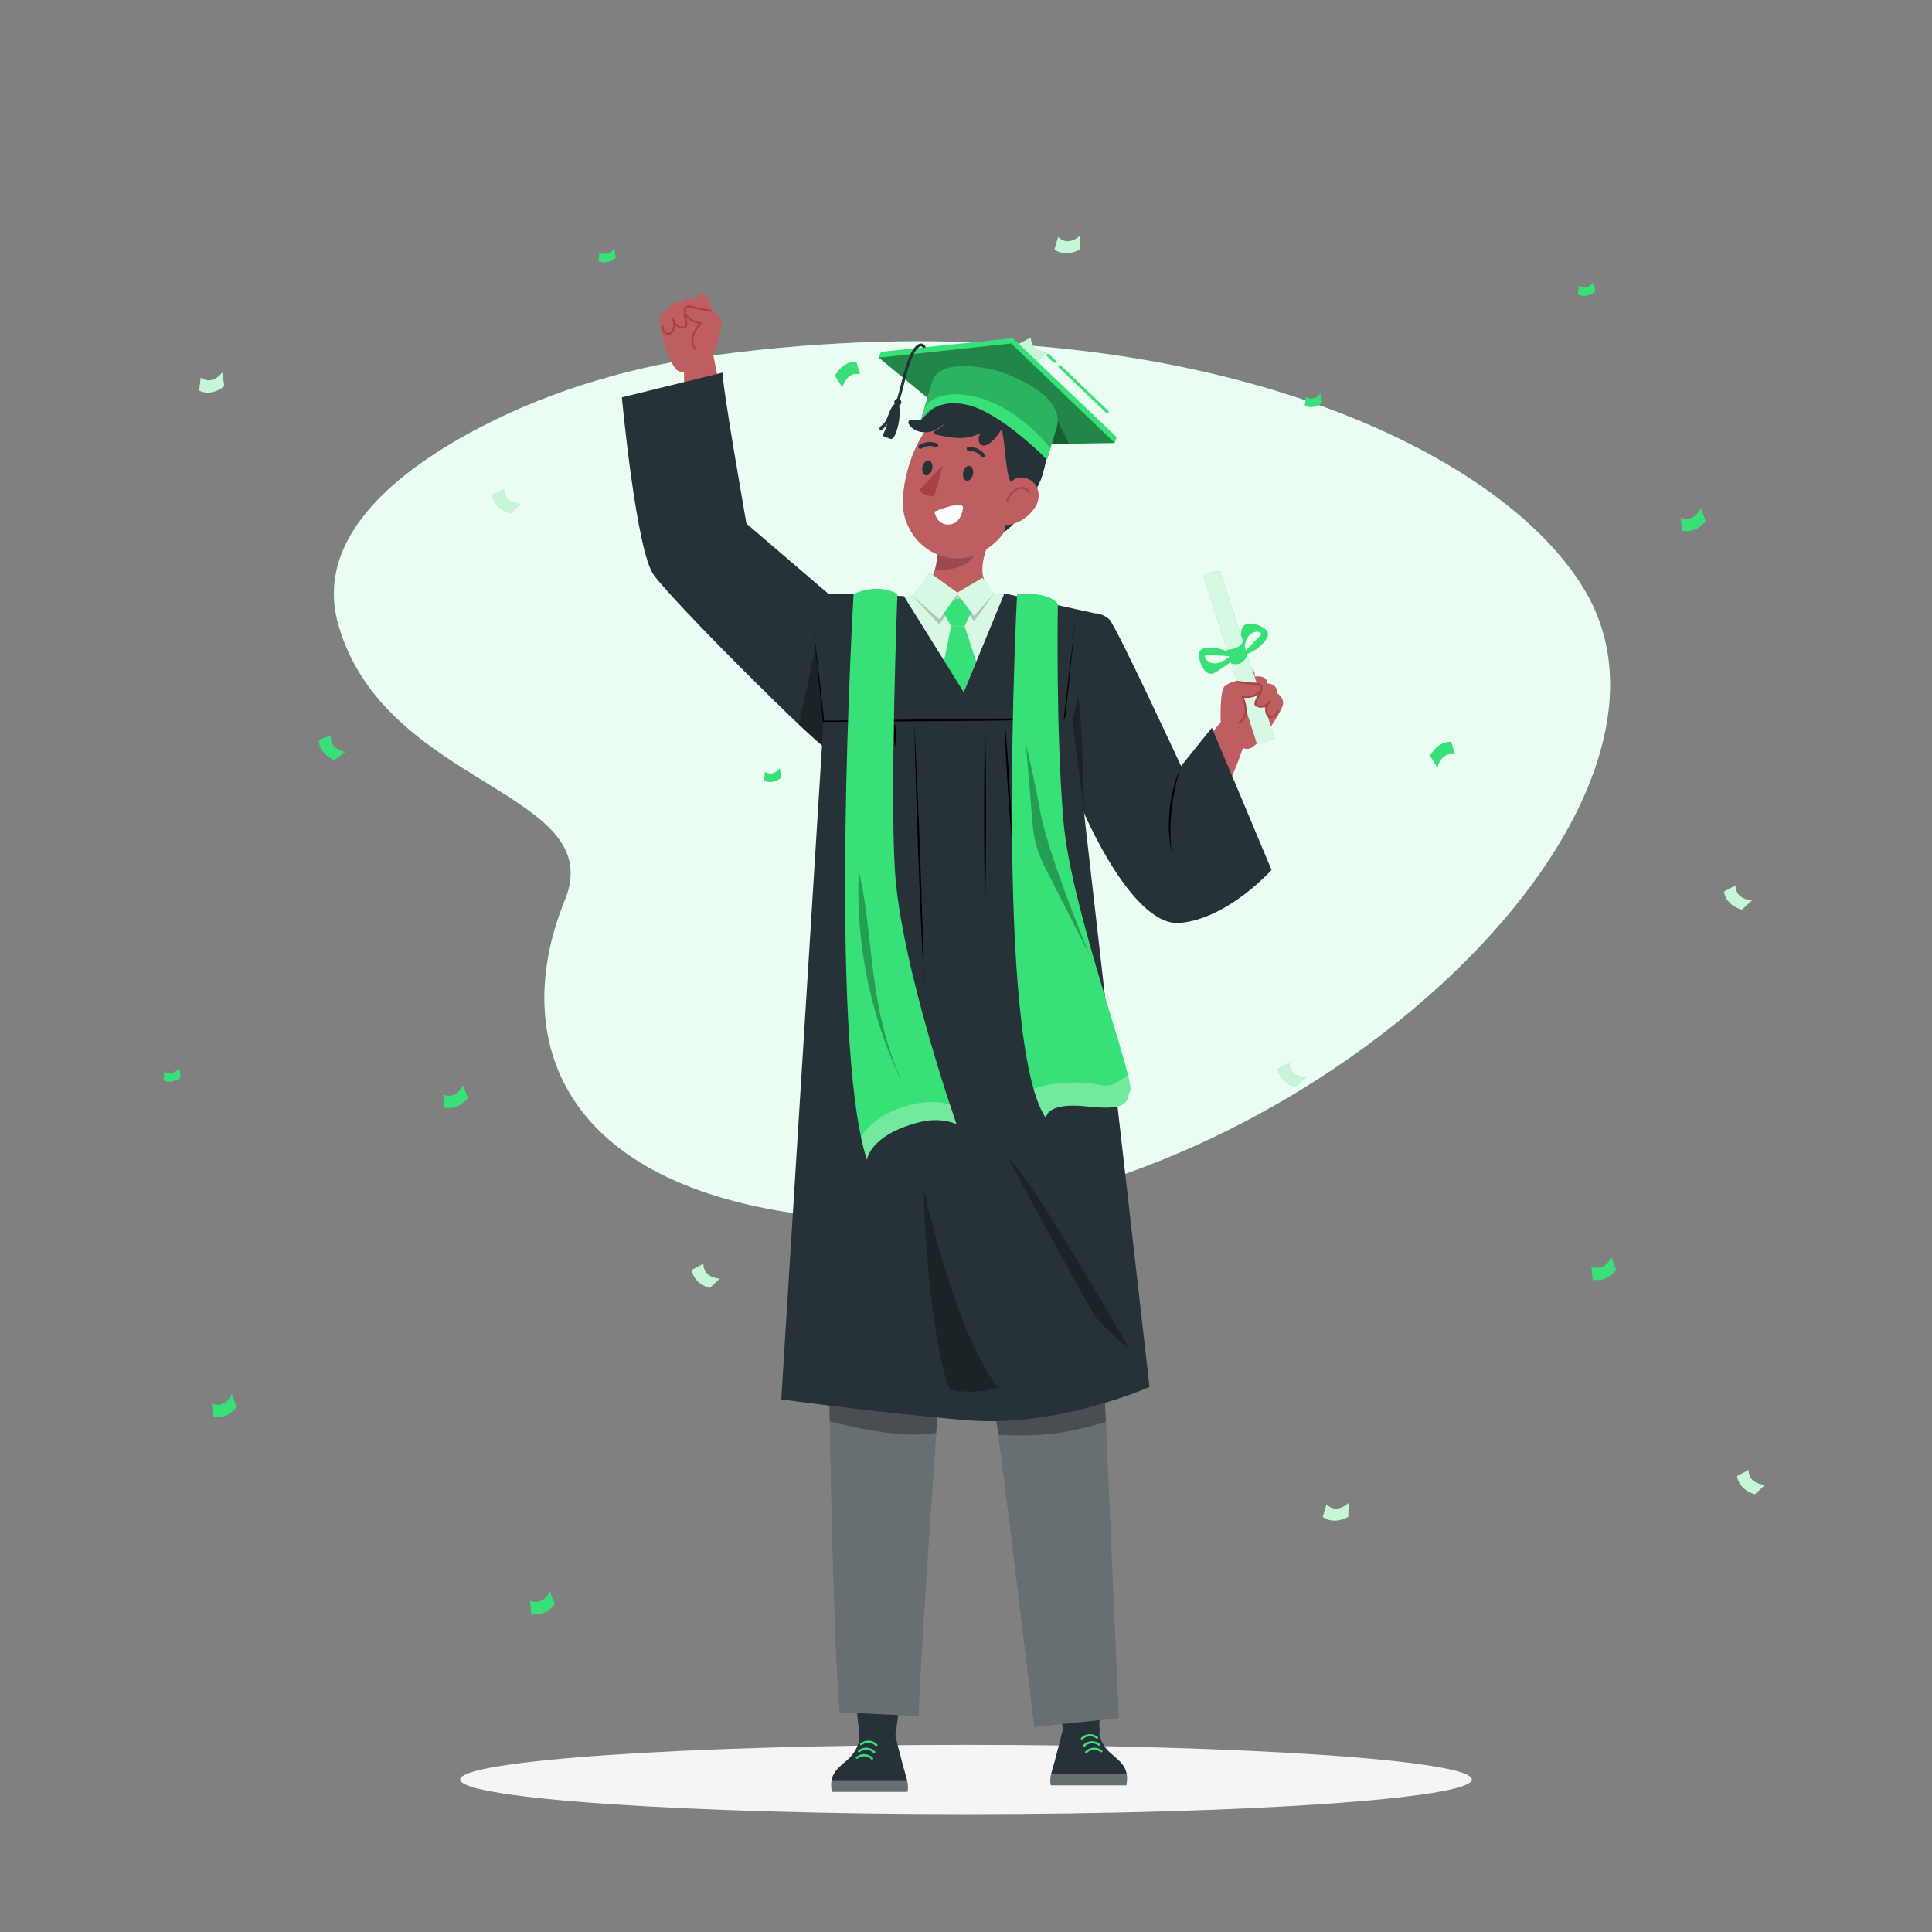 <svg xmlns="http://www.w3.org/2000/svg" viewBox="0 0 500 500"><rect x="0" y="0" width="500" height="500" fill="#808080" stroke="none"/><g id="freepik--background-simple--inject-2"><g><path d="M185.765,91.827c-21.564,2.847-42.358,8.907-60.801,18.413-21.736,11.204-43.946,28.659-37.386,51.49,12.11,42.149,70.206,42.917,58.607,71.257-13.139,32.101-4.328,69.757,54.63,80.228,111.982,19.889,247.351-96.484,209.331-160.43-23.67-39.81-109.88-76.073-224.381-60.958Z" style="fill:#38E078;"></path><path d="M185.765,91.827c-21.564,2.847-42.358,8.907-60.801,18.413-21.736,11.204-43.946,28.659-37.386,51.49,12.11,42.149,70.206,42.917,58.607,71.257-13.139,32.101-4.328,69.757,54.63,80.228,111.982,19.889,247.351-96.484,209.331-160.43-23.67-39.81-109.88-76.073-224.381-60.958Z" style="fill:#fff; opacity:.9;"></path></g></g><g id="freepik--Shadow--inject-2"><path d="M380.905,460.541c0,4.95-58.608,8.963-130.905,8.963s-130.905-4.013-130.905-8.963,58.608-8.964,130.905-8.964,130.905,4.013,130.905,8.964Z" style="fill:#f5f5f5;"></path></g><g id="freepik--Confetti--inject-2"><g><path d="M82.473,191.484l3.186-1.199s-.828,3.379,3.717,4.352l-2.89,2.081s-3.894-1.454-4.012-5.235Z" style="fill:#38E078;"></path><path d="M221.61,93.624l.983,3.259s-3.316-1.052-4.591,3.417l-1.883-3.023s1.711-3.788,5.491-3.653Z" style="fill:#38E078;"></path><path d="M42.286,279.604l.277-2.338s1.811,1.583,3.854-.898l.359,2.437s-2.131,1.929-4.49,.799Z" style="fill:#38E078;"></path><path d="M197.701,202.045l.277-2.338s1.812,1.583,3.854-.898l.359,2.437s-2.131,1.929-4.49,.799Z" style="fill:#38E078;"></path><path d="M154.877,67.554l.277-2.338s1.811,1.583,3.854-.898l.359,2.437s-2.131,1.929-4.49,.799Z" style="fill:#38E078;"></path><g><path d="M51.551,101.097l.401-3.381s2.62,2.289,5.574-1.298l.519,3.524s-3.082,2.79-6.493,1.156Z" style="fill:#38E078;"></path><path d="M51.551,101.097l.401-3.381s2.62,2.289,5.574-1.298l.519,3.524s-3.082,2.79-6.493,1.156Z" style="fill:#fff; opacity:.7;"></path></g><g><path d="M127.419,128.172l3.01-1.591s-.396,3.457,4.235,3.85l-2.605,2.429s-4.046-.952-4.64-4.688Z" style="fill:#38E078;"></path><path d="M127.419,128.172l3.01-1.591s-.396,3.457,4.235,3.85l-2.605,2.429s-4.046-.952-4.64-4.688Z" style="fill:#fff; opacity:.7;"></path></g><g><path d="M263.795,88.933l3.01-1.591s-.396,3.457,4.235,3.85l-2.605,2.429s-4.046-.952-4.64-4.688Z" style="fill:#38E078;"></path><path d="M263.795,88.933l3.01-1.591s-.396,3.457,4.235,3.85l-2.605,2.429s-4.046-.952-4.64-4.688Z" style="fill:#fff; opacity:.7;"></path></g><path d="M375.593,191.978l.983,3.259s-3.316-1.052-4.591,3.417l-1.883-3.023s1.711-3.789,5.491-3.653Z" style="fill:#38E078;"></path><path d="M412.155,331.141l-.302-3.391s3.034,1.702,5.188-2.416l1.231,3.342s-2.443,3.363-6.117,2.465Z" style="fill:#38E078;"></path><path d="M435.31,137.322l-.302-3.391s3.034,1.702,5.188-2.416l1.231,3.342s-2.443,3.363-6.117,2.465Z" style="fill:#38E078;"></path><path d="M114.978,286.624l-.302-3.391s3.034,1.702,5.188-2.416l1.231,3.342s-2.443,3.363-6.118,2.465Z" style="fill:#38E078;"></path><path d="M55.137,366.609l-.302-3.391s3.034,1.702,5.188-2.416l1.231,3.342s-2.443,3.363-6.118,2.465Z" style="fill:#38E078;"></path><path d="M137.465,417.648l-.302-3.391s3.034,1.702,5.188-2.416l1.231,3.342s-2.443,3.363-6.118,2.465Z" style="fill:#38E078;"></path><path d="M408.361,76.224l.277-2.338s1.812,1.583,3.854-.898l.359,2.437s-2.131,1.929-4.49,.799Z" style="fill:#38E078;"></path><path d="M337.685,104.995l.277-2.338s1.812,1.583,3.854-.898l.359,2.437s-2.131,1.929-4.49,.799Z" style="fill:#38E078;"></path><g><path d="M446.16,230.743l3.01-1.591s-.396,3.457,4.235,3.85l-2.605,2.429s-4.046-.952-4.64-4.688Z" style="fill:#38E078;"></path><path d="M446.16,230.743l3.01-1.591s-.396,3.457,4.235,3.85l-2.605,2.429s-4.046-.952-4.64-4.688Z" style="fill:#fff; opacity:.7;"></path></g><g><path d="M330.683,276.615l3.01-1.591s-.396,3.457,4.235,3.85l-2.605,2.429s-4.046-.952-4.64-4.688Z" style="fill:#38E078;"></path><path d="M330.683,276.615l3.01-1.591s-.396,3.457,4.235,3.85l-2.605,2.429s-4.046-.952-4.64-4.688Z" style="fill:#fff; opacity:.7;"></path></g><g><path d="M449.533,382.021l3.01-1.591s-.396,3.457,4.235,3.85l-2.605,2.429s-4.046-.952-4.64-4.688Z" style="fill:#38E078;"></path><path d="M449.533,382.021l3.01-1.591s-.396,3.457,4.235,3.85l-2.605,2.429s-4.046-.952-4.64-4.688Z" style="fill:#fff; opacity:.7;"></path></g><g><path d="M179.037,328.649l3.01-1.591s-.396,3.457,4.235,3.85l-2.605,2.429s-4.046-.952-4.64-4.688Z" style="fill:#38E078;"></path><path d="M179.037,328.649l3.01-1.591s-.396,3.457,4.235,3.85l-2.605,2.429s-4.046-.952-4.64-4.688Z" style="fill:#fff; opacity:.7;"></path></g><g><path d="M342.335,392.58l.971-3.263s2.191,2.702,5.714-.33l-.089,3.561s-3.512,2.224-6.595,.032Z" style="fill:#38E078;"></path><path d="M342.335,392.58l.971-3.263s2.191,2.702,5.714-.33l-.089,3.561s-3.512,2.224-6.595,.032Z" style="fill:#fff; opacity:.7;"></path></g><g><path d="M272.881,64.583l.971-3.263s2.191,2.702,5.714-.33l-.089,3.561s-3.512,2.224-6.595,.032Z" style="fill:#38E078;"></path><path d="M272.881,64.583l.971-3.263s2.191,2.702,5.714-.33l-.089,3.561s-3.512,2.224-6.595,.032Z" style="fill:#fff; opacity:.7;"></path></g></g></g><g id="freepik--Character--inject-2"><g><g><g><polygon points="235.091 424.537 231.444 451.293 222.724 451.734 219.901 425.94 235.091 424.537" style="fill:#263238;"></polygon><path d="M215.3,463.715h19.504s.425-.819-.061-3c-.074-.34-.171-.713-.297-1.12-.007-.021-.011-.041-.018-.061-.182-.603-.392-1.346-.614-2.147-.893-3.265-1.944-7.532-1.944-7.532,0,0-3.245-6.947-7.041-5.212-3.331,1.521-2.541,5.876-2.541,5.876,0,0-.326,2.557-2.851,4.811-1.562,1.393-3.114,2.471-3.862,4.204-.14,.324-.25,.668-.328,1.042-.009,.045-.018,.092-.025,.139-.155,.835-.146,1.814,.079,3Z" style="fill:#263238;"></path><path d="M234.743,460.715c.486,2.181,.061,3,.061,3h-19.504c-.225-1.186-.234-2.165-.079-3h19.522Z" style="fill:#fff; opacity:.3;"></path><path d="M223.073,451.612c1.097-.855,2.536-.744,3.523,.218,.265,.259,.673-.148,.407-.407-1.231-1.201-2.99-1.268-4.337-.219-.292,.227,.118,.632,.407,.407h0Z" style="fill:#38E078;"></path><path d="M222.522,453.434c1.097-.855,2.536-.744,3.523,.219,.265,.259,.673-.148,.407-.407-1.231-1.201-2.99-1.268-4.337-.219-.292,.227,.118,.632,.407,.407h0Z" style="fill:#38E078;"></path><path d="M221.969,455.109c1.097-.855,2.536-.744,3.523,.218,.265,.259,.673-.148,.407-.407-1.232-1.201-2.99-1.268-4.337-.219-.292,.228,.118,.632,.407,.407h0Z" style="fill:#38E078;"></path></g><g><polygon points="271.699 422.862 275.346 449.618 284.065 450.059 286.889 424.265 271.699 422.862" style="fill:#263238;"></polygon><path d="M291.49,462.04h-19.504s-.425-.819,.061-3c.074-.34,.171-.713,.297-1.121,.007-.02,.011-.041,.018-.061,.182-.603,.392-1.346,.614-2.147,.893-3.265,1.944-7.532,1.944-7.532,0,0,3.245-6.947,7.042-5.212,3.331,1.521,2.541,5.876,2.541,5.876,0,0,.326,2.557,2.851,4.811,1.562,1.393,3.115,2.471,3.862,4.204,.14,.324,.25,.668,.328,1.042,.009,.045,.018,.092,.025,.14,.155,.835,.146,1.814-.079,3Z" style="fill:#263238;"></path><path d="M272.046,459.041c-.486,2.181-.061,3-.061,3h19.504c.225-1.186,.234-2.165,.079-3h-19.522Z" style="fill:#fff; opacity:.3;"></path><path d="M283.717,449.938c-1.097-.855-2.536-.744-3.523,.218-.265,.259-.673-.148-.407-.407,1.231-1.201,2.99-1.268,4.337-.219,.292,.227-.118,.632-.407,.407h0Z" style="fill:#38E078;"></path><path d="M284.267,451.759c-1.097-.855-2.536-.744-3.523,.218-.265,.259-.673-.148-.407-.407,1.231-1.201,2.99-1.268,4.337-.219,.292,.227-.118,.632-.407,.407h0Z" style="fill:#38E078;"></path><path d="M284.82,453.434c-1.097-.855-2.536-.744-3.523,.219-.265,.259-.673-.148-.407-.407,1.232-1.201,2.99-1.268,4.337-.219,.292,.228-.118,.632-.407,.407h0Z" style="fill:#38E078;"></path></g><path d="M213.975,308.786l-.003,.002s.852,105.395,3.36,134.329l20.332,1.01c.767-21.076,6.182-95.372,6.182-95.372,1.082-9.242,2.264-43.595,3.696-57.828,2.956,17.067,6.674,52.771,7.67,57.526,1.656,7.906,12.49,98.44,12.49,98.44l21.813-2.223s-3.88-87.289-4.343-101.973c-2.12-67.336-3.805-95.674-3.805-95.674l-24.814,4.285-40.562-2.417s-3.423,37.822-2.016,59.895Z" style="fill:#263238;"></path><path d="M213.975,308.786l-.003,.002s.852,105.395,3.36,134.329l20.332,1.01c.767-21.076,6.182-95.372,6.182-95.372,1.082-9.242,2.264-43.595,3.696-57.828,2.956,17.067,6.674,52.771,7.67,57.526,1.656,7.906,12.49,98.44,12.49,98.44l21.813-2.223s-3.88-87.289-4.343-101.973c-2.12-67.336-3.805-95.674-3.805-95.674l-24.814,4.285-40.562-2.417s-3.423,37.822-2.016,59.895Z" style="fill:#fff; opacity:.3;"></path><path d="M258.393,371.28s10.067,.956,19.537-1.175c9.471-2.131,8.24-2.291,8.24-2.291l-.199-4.748-28.403,3.132,.825,5.082Z" style="opacity:.3;"></path><path d="M214.759,367.814s17.184,4.941,27.511,3.024l.28-3.97-27.862-3.086,.071,4.032Z" style="opacity:.3;"></path></g><g><path d="M184.585,91.783s2.891-7.751,1.934-9.257c-.958-1.506-2.35-2.139-2.35-2.139,0,0-.291-3.732-2.229-4.286-1.644-.471-1.992,1.628-1.992,1.628,0,0-3.119-1.575-3.623,.702,0,0-2.456-1.01-3.332,1.568,0,0-2.305,.635-2.344,2.577-.039,1.942,1.706,9.289,3.891,12.448,.661,.957,1.277,1.28,2.482,1.308,0,0,.199,16.811-.264,17.154l10.551-7.82-2.724-13.882Z" style="fill:#bf5e60;"></path><g><path d="M183.882,80.475c-1.275-.33-2.587-.485-3.862-.815-.47-.122-1.535-.547-1.984-.363-.736,.302-.933,.772-.751,1.547,.337,1.436,2.58,2.739,4.055,2.771-.784,.833-1.783,2.433-2.06,3.543-.277,1.11-.087,2.382,.696,3.216" style="fill:#bf5e60;"></path><path d="M179.975,90.624c-.066,0-.133-.026-.182-.079-.788-.839-1.078-2.161-.756-3.448,.255-1.021,1.069-2.389,1.798-3.283-1.544-.267-3.471-1.54-3.793-2.913-.214-.912,.072-1.496,.899-1.836,.401-.163,1.041,.012,1.772,.242,.143,.044,.271,.084,.37,.11,.63,.164,1.285,.286,1.917,.405,.639,.12,1.3,.244,1.945,.411,.134,.035,.214,.171,.18,.305s-.169,.215-.305,.18c-.628-.163-1.281-.285-1.912-.403-.641-.121-1.303-.245-1.95-.412-.106-.028-.242-.07-.395-.118-.437-.137-1.167-.365-1.433-.256-.604,.249-.762,.578-.603,1.259,.303,1.292,2.407,2.547,3.817,2.578,.099,.002,.187,.062,.225,.153,.038,.091,.019,.196-.048,.268-.751,.799-1.734,2.368-2,3.432-.281,1.124-.038,2.268,.635,2.985,.095,.101,.09,.259-.011,.353-.048,.045-.109,.068-.171,.068Z" style="fill:#a74145;"></path></g><g><path d="M171.406,84.441c.084,.423,.17,.854,.381,1.23,.21,.376,.569,.696,.997,.747,.683,.081,1.265-.532,1.511-1.175,.34-.888,.259-1.926-.213-2.751,.221,.695,.594,1.362,1.173,1.805,.579,.443,1.386,.626,2.059,.346,.673-.28,.046-2.657-.175-3.352" style="fill:#bf5e60;"></path><path d="M172.907,86.675c-.05,0-.101-.003-.152-.009-.468-.055-.911-.381-1.186-.873-.232-.416-.326-.888-.408-1.304-.027-.135,.061-.267,.197-.293,.132-.028,.267,.061,.293,.197,.079,.398,.16,.81,.354,1.157,.197,.352,.499,.583,.808,.621,.542,.054,1.036-.463,1.249-1.017,.223-.583,.251-1.229,.093-1.829-.121-.233-.225-.486-.311-.757-.039-.122,.021-.253,.138-.305,.119-.05,.254-.005,.317,.105,.14,.244,.248,.503,.323,.772,.213,.398,.478,.724,.785,.958,.549,.42,1.26,.543,1.812,.314,.295-.123,.141-1.603-.317-3.045-.042-.131,.031-.272,.163-.314,.133-.042,.272,.031,.314,.163,.172,.542,.982,3.264,.032,3.658-.712,.298-1.618,.148-2.307-.378-.123-.094-.24-.2-.351-.316-.009,.392-.083,.783-.225,1.152-.255,.667-.862,1.343-1.622,1.343Z" style="fill:#a74145;"></path></g></g><g><path d="M187.075,96.417c-.593,1.138,6.104,39.094,6.104,39.094l21.119,18.088,9.043,.107c4.725,2.584-8.199,39.796-9.706,39.796s-38.73-36.927-44.452-44.711c-4.539-6.176-8.245-45.955-8.245-45.955l26.137-6.418Z" style="fill:#263238;"></path><polygon points="212.738 192.918 213.128 186.672 211.075 167.431 206.786 187.542 212.738 192.918" style="opacity:.3;"></polygon></g><g><g><polygon points="227.438 92.56 227.979 91.063 262.094 87.509 289.014 113.138 288.472 114.635 227.438 92.56" style="fill:#38E078;"></polygon><path d="M227.438,92.56s27.643,22.908,27.886,22.754,33.149-.678,33.149-.678l-26.775-25.741-34.26,3.665Z" style="fill:#38E078;"></path><path d="M227.438,92.56s27.643,22.908,27.886,22.754,33.149-.678,33.149-.678l-26.775-25.741-34.26,3.665Z" style="opacity:.4;"></path><path d="M232.813,103.668l-.715-.227c.362-1.142,.711-2.53,1.08-4,1.087-4.332,2.319-9.241,4.599-10.405,.34-.174,.736-.176,1.085-.006,.36,.174,.621,.511,.698,.901l-.735,.146c-.032-.161-.141-.301-.29-.373-.081-.039-.241-.09-.417,0-1.977,1.009-3.216,5.949-4.212,9.919-.372,1.481-.723,2.88-1.092,4.044Z" style="fill:#263238;"></path><path d="M233.158,104.517c-.232,.447-.782,.621-1.229,.389-.447-.232-.621-.782-.389-1.229,.232-.447,.782-.621,1.229-.389,.447,.232,.621,.782,.389,1.229Z" style="fill:#263238;"></path><path d="M232.14,104.162c-1.065,.487-1.635,1.643-2.048,2.738-.413,1.096-.791,2.279-1.688,3.032-.261,.22-.571,.408-.723,.713-.152,.306-.033,.776,.306,.82,.658-.472,1.219-1.078,1.639-1.77-.302,1.053-.718,2.074-1.237,3.039,.428,.304,1.488,.681,1.994,.822,.506,.141,.479,.016,.859-.347,.211-.202,.337-.476,.449-.746,1.096-2.634,1.414-5.587,.904-8.395" style="fill:#263238;"></path><polygon points="276.708 114.939 273.727 108.868 271.499 115.006 276.708 114.939" style="opacity:.3;"></polygon></g><g><path d="M256.63,157.256s-6.616,4.26-8.219,4.439c-2.155,.24-11.349-8.545-11.349-8.545,5.589-1.794,5.736-9.679,5.67-13.59l18.468-8.712s0,.013-.015,.052c-.599,1.318-7.677,10.6-6.878,17.718l2.323,8.639Z" style="fill:#bf5e60;"></path><g><g style="opacity:.2;"><path d="M251.117,144.986c-2.282,2.005-6.016,2.81-9.182,2.459,.083-.275,.181-.697,.251-.972,.112-.433,.204-1.145,.29-1.605,.101-.564,.124-1.145,.172-1.736,.004-.237,.037-.197,.041-.434l.007-.487,9.994-1.979c.701,.669,.268,3.123-1.573,4.754Z"></path></g><path d="M266.198,123.104c3.652-9.964-4.015-20.601-14.992-19.542-11.141,1.075-17.022,15.729-17.563,25.499-.601,10.855,10.541,19.241,20.591,13.705,6.681-3.68,8.312-9.698,11.964-19.662h0Z" style="fill:#bf5e60;"></path></g><path d="M251.786,122.792c-.236,1.058-.988,1.784-1.679,1.623-.691-.161-1.06-1.15-.823-2.208,.236-1.058,.988-1.785,1.679-1.623,.691,.161,1.06,1.15,.823,2.208Z" style="fill:#263238;"></path><path d="M241.248,121.395c-.236,1.058-.988,1.785-1.679,1.623-.691-.162-1.06-1.15-.824-2.208,.236-1.058,.988-1.785,1.679-1.623,.691,.162,1.06,1.15,.823,2.208Z" style="fill:#263238;"></path><path d="M244.008,120.454s-4.524,4.508-6.075,6.409c1.175,1.659,3.849,1.613,3.849,1.613l2.226-8.022Z" style="fill:#a74145;"></path><path d="M254.534,118.42c-.174,.03-.36-.033-.481-.181-1.411-1.714-3.142-1.597-3.324-1.581-.278,.029-.53-.173-.562-.451-.031-.278,.17-.527,.447-.556,.098-.011,2.431-.227,4.221,1.951,.179,.217,.149,.536-.067,.712-.07,.057-.15,.092-.234,.106Z" style="fill:#263238;"></path><path d="M237.978,116.115c-.087-.041-.165-.106-.219-.195-.148-.239-.076-.553,.161-.701,2.374-1.482,4.485-.491,4.586-.458,.253,.12,.363,.424,.245,.678-.117,.254-.415,.363-.667,.246-.086-.045-1.723-.788-3.628,.402-.149,.093-.328,.098-.477,.029Z" style="fill:#263238;"></path><path d="M249.173,131.735c.761-2.731-7.33,.669-7.33,.669,0,0,.41,3.214,3.349,3.342,3.554,.155,3.981-4.011,3.981-4.011Z" style="fill:#fff;"></path><path d="M260.928,127.918s5.117-17.297,.146-19.992c-4.971-2.695-7.69,1.852-11.161,.631-3.471-1.221-2.421-3.731-2.421-3.731-2.553,.636-5.503,4.179-8.135,6.775,0,0,4.343-7.444,9.076-8.81,9.212-2.659,18.722,.803,21.571,6.723,2.798,5.815-.641,14.668-.641,14.668-3.124,6.606-5.129,10.215-9.478,13.526l1.043-9.79Z" style="fill:#263238;"></path><g><path d="M268.075,130.948c-1.473,2.568-3.998,4.203-6.36,4.784-3.553,.874-3.964-2.889-2.907-6.198,.952-2.978,2.666-6.482,6.199-5.885,3.48,.589,4.752,4.363,3.068,7.299Z" style="fill:#bf5e60;"></path><path d="M260.679,129.805c-.027,0-.055-.004-.081-.014-.131-.045-.2-.188-.155-.318,.325-.942,.895-1.786,1.646-2.442,.507-.442,1.315-.974,2.288-.995,.958-.01,1.835,.518,2.145,1.31,.051,.129-.013,.274-.142,.324-.125,.049-.273-.013-.323-.142-.228-.58-.908-.993-1.629-.993h-.04c-.822,.018-1.525,.484-1.971,.872-.687,.598-1.205,1.369-1.502,2.228-.036,.104-.133,.168-.236,.168Z" style="opacity:.2;"></path></g><path d="M264.604,112.433c.131-2.241-.441-4.624-2.026-6.214-.749-.752-1.683-1.291-2.634-1.762-2.529-1.253-.449-1.445-3.149-2.267l-2.684-.356c-2.15,.006-6.349,.607-8.413,1.207-3.278,.952-6.87,5.194-7.291,5.47-.483,.317-2.083,.056-2.651,.16-1.816,.332,.353,2.915,2.883,3.163,2.835,.278,4.007-.893,5.87-2.202-1.435,1.686-3.876,2.101-2.53,2.802,3.412,.645,7.587,1.908,11.736-.358-.229,.568-.461,1.156-.442,1.768,.019,.612,.358,1.258,.942,1.439,.473,.146,.984-.036,1.417-.275,1.525-.84,2.553-2.34,3.523-3.785,1.071,2.666,.945,11.023,2.413,13.492,5.534-3.404,2.905-10.042,3.037-12.283Z" style="fill:#263238;"></path></g><g><path d="M238.406,108.512c-.225,.275,2.844-9.701,2.844-9.701,0,0,.782-6.648,16.601-2.914,0,0,17.828,5.287,15.703,14.417l-2.591,8.64s-21.321-24.193-32.557-10.442Z" style="fill:#38E078;"></path><path d="M238.406,108.512c-.225,.275,2.844-9.701,2.844-9.701,0,0,.782-6.648,16.601-2.914,0,0,17.828,5.287,15.703,14.417l-2.591,8.64s-21.321-24.193-32.557-10.442Z" style="opacity:.2;"></path></g><path d="M271.828,116.072s-9.779-13.32-23.909-14.033c0,0-7.35-.397-8.914,4.212l-.599,2.262s2.806-5.576,11.602-3.804c8.796,1.773,20.955,14.245,20.955,14.245l.864-2.882Z" style="fill:#38E078;"></path></g><g><g><polygon points="233.568 154.89 236.197 154.233 240.674 148.251 247.771 153.377 254.259 149.535 257.178 153.706 263.24 154.218 247.897 183.541 233.568 154.89" style="fill:#38E078;"></polygon><polygon points="233.568 154.89 236.197 154.233 240.674 148.251 247.771 153.377 254.259 149.535 257.178 153.706 263.24 154.218 247.897 183.541 233.568 154.89" style="fill:#fff; opacity:.8;"></polygon><path d="M236.197,154.233l6.96,6.04,4.613-6.486,4.324,5.618,5.083-5.699s-4.981,7.041-5.134,6.983c-.153-.058-4.273-6.135-4.273-6.135l-4.664,7.099-6.909-7.419Z" style="opacity:.2;"></path><polygon points="244.276 158.7 246.135 162.04 249.643 162.04 251.35 158.438 248.674 154.96 246.904 155.027 244.276 158.7" style="fill:#38E078;"></polygon><polygon points="246.135 162.04 244.276 171.249 249.41 179.139 252.655 171.26 249.643 162.04 246.135 162.04" style="fill:#38E078;"></polygon></g><path d="M222.151,153.706l11.768,.569,15.492,24.864,10.522-25.553,24.14,5.301-3.519,51.541,16.94,148.506s-23.552,10.561-46.886,8.648c-23.334-1.913-48.418-5.436-48.418-5.436l10.937-175.475,9.023-32.966Z" style="fill:#263238;"></path><path d="M210.499,162.04c.75,6.133,2.127,18.474,2.796,24.614l-.169-.15c15.209-.078,47.75-.828,62.183-.464,.698-6.389,2.231-19.25,3.006-25.63-.645,6.405-1.962,19.272-2.676,25.667-15.278,.653-46.97,.543-62.509,.764h-.154l-.016-.151c-.638-6.137-1.897-18.505-2.461-24.65h0Z"></path><path d="M231.592,187.014c.34,2.135,.343,4.278,0,6.413-.343-2.135-.34-4.278,0-6.413h0Z"></path><path d="M236.616,186.786c1.134,21.879,2.025,45.963,2.503,67.866-1.137-21.883-2.022-45.959-2.503-67.866h0Z"></path><path d="M254.933,185.925c.327,16.272,.33,34.174,0,50.446-.33-16.272-.327-34.174,0-50.446h0Z"></path><path d="M259.956,185.697c.947,10.241,1.634,21.534,1.925,31.815-.95-10.241-1.631-21.534-1.925-31.815h0Z"></path><g style="opacity:.3;"><path d="M245.864,359.668c-4.522-11.201-6.738-39.224-6.745-51.724,2.766,12.857,10.724,40.989,19.231,51.173-4.034,1.199-8.363,1.39-12.486,.551"></path></g></g><g><g><path d="M315.91,186.955s-.321-8.243,1.056-9.37c1.377-1.127,2.893-1.293,2.893-1.293,0,0,1.44-3.443,3.448-3.365,1.704,.067,1.379,2.163,1.379,2.163,0,0,3.445-.518,3.212,1.795,0,0,2.641-.19,2.666,2.524,0,0,1.985,1.32,1.416,3.171-.569,1.851-4.513,8.265-7.568,10.576-.925,.7-1.609,.814-2.759,.465,0,0-4.488,13.657-7.392,13.657l-3.037-14.783,4.685-5.541Z" style="fill:#bf5e60;"></path><g><path d="M321.839,169.559c2.188-.581,4.174-1.894,5.566-3.679,.482-.618,.913-1.398,.703-2.154-.165-.593-.688-1.013-1.219-1.326-.808-.477-1.705-.805-2.63-.961-.778-.131-1.656-.115-2.257,.396-.639,.543-.768,1.463-.855,2.297-.124,1.199-.248,2.397-.372,3.596-.029,.284-.057,.578,.037,.847s.348,.505,.632,.48c.472-.04,.609-.656,.64-1.129,.071-1.081,.262-2.194,.869-3.092s1.716-1.526,2.774-1.29c.29,.065,.61,.256,.61,.553,0,.2-.148,.364-.287,.508-1.531,1.581-3.061,3.162-4.592,4.743" style="fill:#38E078;"></path><g><path d="M315.781,147.936l14.149,43.222-4.567,1.553-13.898-43.545s1.169-1.51,4.317-1.23Z" style="fill:#38E078;"></path><path d="M315.781,147.936l14.149,43.222-4.567,1.553-13.898-43.545s1.169-1.51,4.317-1.23Z" style="fill:#fff; opacity:.8;"></path><path d="M322.863,169.568s-1.185,3.126-4.203,2.139l-1.127-3.53s3.784-.19,4.107-2.343l1.222,3.734Z" style="fill:#38E078;"></path></g><path d="M319.068,169.46c-1.861-1.288-4.149-1.948-6.41-1.851-.784,.034-1.656,.212-2.095,.862-.344,.511-.325,1.181-.219,1.788,.161,.925,.493,1.819,.975,2.625,.405,.677,.986,1.335,1.765,1.461,.828,.134,1.612-.364,2.303-.84,.993-.683,1.986-1.366,2.979-2.049,.235-.162,.477-.331,.621-.577,.144-.246,.158-.592-.044-.793-.337-.333-.894-.038-1.274,.245-.869,.647-1.84,1.224-2.917,1.344-1.077,.121-2.275-.316-2.78-1.275-.139-.263-.201-.63,.025-.823,.152-.129,.374-.123,.573-.111,2.196,.14,4.392,.279,6.588,.419" style="fill:#38E078;"></path></g><g><path d="M320.103,176.464c1.311,.085,2.601,.348,3.912,.433,.483,.031,1.625-.039,1.992,.275,.603,.516,.643,1.022,.229,1.7-.767,1.255-3.298,1.789-4.704,1.36,.482,1.034,.93,2.86,.846,3.998-.084,1.138-.661,2.283-1.662,2.829" style="fill:#bf5e60;"></path><path d="M320.716,187.309c-.088,0-.174-.047-.22-.13-.065-.121-.021-.273,.1-.339,.861-.469,1.449-1.477,1.533-2.628,.08-1.09-.361-2.883-.823-3.874-.042-.09-.027-.195,.038-.27,.064-.075,.166-.104,.262-.075,1.342,.411,3.728-.122,4.418-1.251,.363-.595,.316-.956-.179-1.379-.218-.187-.98-.197-1.436-.204-.159-.002-.301-.004-.411-.011-.663-.043-1.329-.132-1.972-.218-.636-.084-1.292-.172-1.939-.214-.138-.009-.242-.128-.232-.266,.009-.137,.106-.239,.266-.233,.663,.043,1.329,.132,1.972,.218,.636,.084,1.292,.172,1.939,.214,.103,.007,.235,.008,.385,.011,.765,.011,1.425,.042,1.754,.324,.679,.581,.768,1.223,.279,2.02-.732,1.201-2.946,1.806-4.5,1.577,.411,1.073,.755,2.622,.678,3.669-.096,1.319-.782,2.48-1.791,3.031-.038,.021-.079,.03-.12,.03Z" style="fill:#a74145;"></path></g><g><path d="M330.683,184.112c-.211,.374-.428,.756-.745,1.046-.317,.291-.756,.481-1.177,.396-.672-.136-1.032-.899-1.065-1.584-.045-.947,.355-1.905,1.059-2.539-.426,.589-.988,1.105-1.674,1.344-.687,.239-1.508,.161-2.058-.314-.55-.475,.785-2.531,1.211-3.12" style="fill:#bf5e60;"></path><path d="M328.965,185.824c-.086,0-.171-.008-.254-.025-.817-.167-1.229-1.059-1.265-1.817-.019-.394,.033-.787,.146-1.161-.141,.076-.284,.139-.43,.189-.812,.284-1.72,.144-2.303-.361-.758-.653,.705-2.81,1.171-3.456,.083-.111,.239-.137,.35-.056,.112,.081,.137,.237,.057,.349-.884,1.223-1.492,2.576-1.251,2.784,.451,.39,1.162,.493,1.812,.268,.364-.127,.717-.352,1.043-.663,.155-.23,.338-.443,.547-.631,.094-.085,.238-.085,.334,0,.095,.085,.11,.229,.035,.333-.166,.229-.344,.437-.53,.62-.337,.519-.512,1.139-.481,1.761,.027,.589,.333,1.243,.864,1.351,.302,.064,.663-.063,.959-.335,.292-.269,.497-.633,.695-.985,.068-.121,.22-.164,.341-.095,.12,.068,.162,.22,.095,.34-.207,.368-.442,.786-.793,1.108-.339,.311-.751,.482-1.143,.482Z" style="fill:#a74145;"></path></g></g><path d="M283.619,158.731s1.807,.039,3.47,1.563c1.663,1.524,18.567,37.966,18.567,37.966l7.975-9.921,15.442,36.802s-11.224,12.609-23.694,13.718c-12.47,1.108-25.21-29.316-25.21-29.316l-4.695-23.485,8.145-27.327Z" style="fill:#263238;"></path><path d="M305.566,198.366c-2.269,7.186-3.183,14.848-2.386,22.353-1.483-7.417-.53-15.393,2.386-22.353h0Z"></path><path d="M277.527,186.672c.17,.829,3.027,23.756,3.027,23.756,0,0-.339-23.097-1.513-30.227l-1.513,6.47Z" style="opacity:.3;"></path></g><g><path d="M220.906,153.706s-6.769,115.45,3.47,146.444c0,0,.569-6.396,13.537-9.728,5.724-1.471,9.629,.505,9.629,.505,0,0-14.415-41.015-15.949-65.798-1.28-20.688,.655-71.423,.655-71.423,0,0-4.423-2.989-11.342,0Z" style="fill:#38E078;"></path><path d="M245.845,285.902c.023,.072-4.306-2.019-12.343,.633-8.032,2.65-10.68,7.674-10.684,7.68,.469,2.217,.986,4.208,1.557,5.935,0,0,.569-6.396,13.537-9.728,5.724-1.471,9.629,.505,9.629,.505,0,0-.653-1.86-1.694-5.018l-.002-.006Z" style="fill:#fff; opacity:.3;"></path><g style="opacity:.3;"><path d="M222.249,225.37c-.862,19.085,3.155,38.37,11.567,55.522-9.45-20.709-7.447-38.089-11.567-55.522"></path></g></g><g><path d="M263.215,153.825s-6.017,115.965,7.51,135.605c0,0-.435-4.322,10.654-3.078,11.484,1.288,9.986-1.761,11.128-4.025,1.351-2.679-15.28-46.732-17.266-69.609-2.032-23.413-1.472-56.334-1.472-56.334,0,0-1.369-3.344-10.554-2.559Z" style="fill:#38E078;"></path><path d="M292.508,282.327c.215-.426-.026-1.899-.588-4.163-7.238,5.55-5.008,.942-18.074,2.212-2.775,.27-4.828,.786-6.351,1.438,.928,3.231,1.998,5.825,3.231,7.616,0,0-.435-4.322,10.654-3.078,11.484,1.288,9.986-1.761,11.128-4.025Z" style="fill:#fff; opacity:.3;"></path><path d="M270.28,224.151l11.662,22.946s-10.639-25.673-12.721-37.005c-2.082-11.333-3.701-17.325-3.701-17.325l1.728,20.712c.31,3.72,1.34,7.345,3.031,10.673Z" style="opacity:.3;"></path></g><path d="M286.567,106.968c-.093,0-.187-.035-.259-.104l-12.299-11.749c-.15-.143-.155-.38-.013-.53,.145-.149,.381-.155,.53-.012l12.299,11.749c.15,.143,.155,.38,.013,.53-.074,.077-.173,.116-.271,.116Z" style="fill:#38E078;"></path><path d="M272.905,93.91c-.094,0-.187-.035-.26-.104l-1.66-1.593c-.149-.143-.154-.381-.011-.53,.143-.15,.379-.154,.53-.011l1.66,1.593c.149,.143,.154,.381,.011,.53-.073,.077-.172,.115-.271,.115Z" style="fill:#38E078;"></path></g><path d="M260.634,299.291s22.052,40.757,23.295,42.081c1.242,1.324,8.657,8.266,8.657,8.266,0,0-24.813-43.772-31.952-50.347Z" style="opacity:.3;"></path></g></svg>
